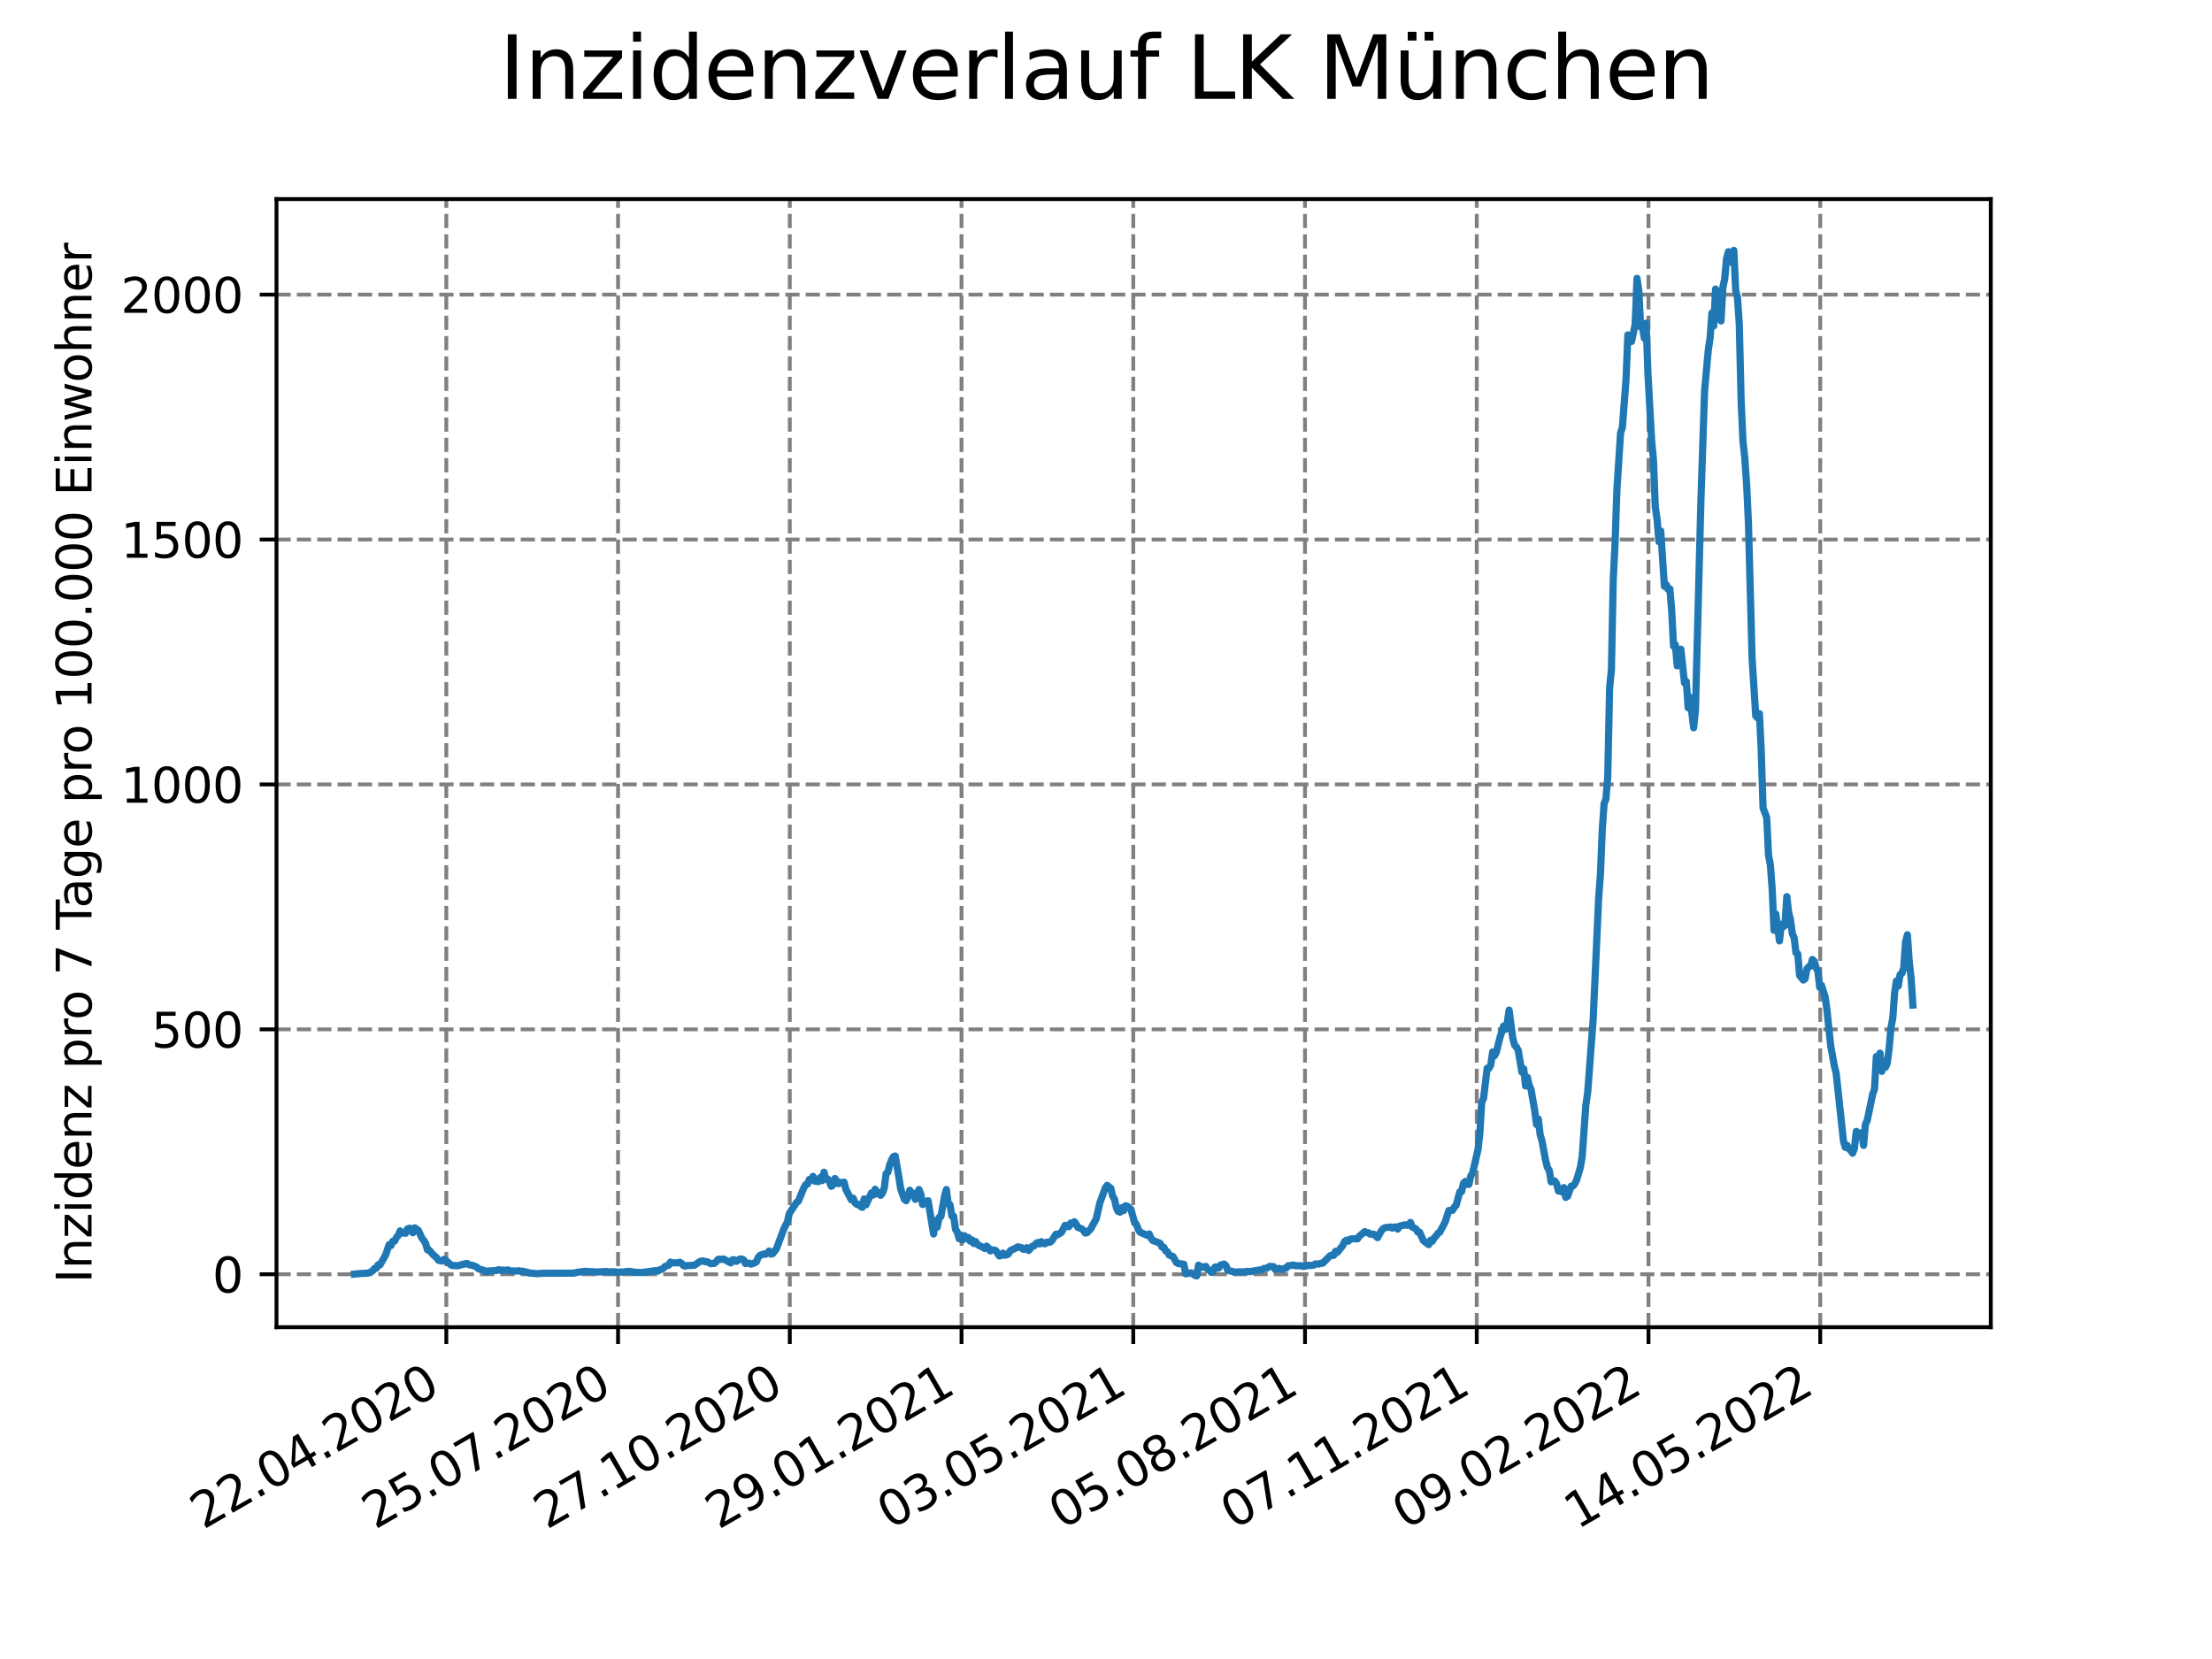 <?xml version="1.0" encoding="utf-8" standalone="no"?>
<!DOCTYPE svg PUBLIC "-//W3C//DTD SVG 1.1//EN"
  "http://www.w3.org/Graphics/SVG/1.1/DTD/svg11.dtd">
<svg xmlns:xlink="http://www.w3.org/1999/xlink" width="460.8pt" height="345.6pt" viewBox="0 0 460.8 345.6" xmlns="http://www.w3.org/2000/svg" version="1.1">
 <defs>
  <style type="text/css">*{stroke-linejoin: round; stroke-linecap: butt}</style>
 </defs>
 <g id="figure_1">
  <g id="patch_1">
   <path d="M 0 345.6 
L 460.8 345.6 
L 460.8 0 
L 0 0 
z
" style="fill: #ffffff"/>
  </g>
  <g id="axes_1">
   <g id="patch_2">
    <path d="M 57.6 276.48 
L 414.72 276.48 
L 414.72 41.472 
L 57.6 41.472 
z
" style="fill: #ffffff"/>
   </g>
   <g id="matplotlib.axis_1">
    <g id="xtick_1">
     <g id="line2d_1">
      <path d="M 92.974 276.48 
L 92.974 41.472 
" clip-path="url(#p7c57f96e43)" style="fill: none; stroke-dasharray: 2.96,1.28; stroke-dashoffset: 0; stroke: #808080; stroke-width: 0.8"/>
     </g>
     <g id="line2d_2">
      <defs>
       <path id="m5b18d3261b" d="M 0 0 
L 0 3.5 
" style="stroke: #000000; stroke-width: 0.8"/>
      </defs>
      <g>
       <use xlink:href="#m5b18d3261b" x="92.974" y="276.48" style="stroke: #000000; stroke-width: 0.8"/>
      </g>
     </g>
     <g id="text_1">
      <!-- 22.04.2020 -->
      <g transform="translate(42.349 318.689)rotate(-30)scale(0.1 -0.1)">
       <defs>
        <path id="DejaVuSans-32" d="M 1228 531 
L 3431 531 
L 3431 0 
L 469 0 
L 469 531 
Q 828 903 1448 1529 
Q 2069 2156 2228 2338 
Q 2531 2678 2651 2914 
Q 2772 3150 2772 3378 
Q 2772 3750 2511 3984 
Q 2250 4219 1831 4219 
Q 1534 4219 1204 4116 
Q 875 4013 500 3803 
L 500 4441 
Q 881 4594 1212 4672 
Q 1544 4750 1819 4750 
Q 2544 4750 2975 4387 
Q 3406 4025 3406 3419 
Q 3406 3131 3298 2873 
Q 3191 2616 2906 2266 
Q 2828 2175 2409 1742 
Q 1991 1309 1228 531 
z
" transform="scale(0.016)"/>
        <path id="DejaVuSans-2e" d="M 684 794 
L 1344 794 
L 1344 0 
L 684 0 
L 684 794 
z
" transform="scale(0.016)"/>
        <path id="DejaVuSans-30" d="M 2034 4250 
Q 1547 4250 1301 3770 
Q 1056 3291 1056 2328 
Q 1056 1369 1301 889 
Q 1547 409 2034 409 
Q 2525 409 2770 889 
Q 3016 1369 3016 2328 
Q 3016 3291 2770 3770 
Q 2525 4250 2034 4250 
z
M 2034 4750 
Q 2819 4750 3233 4129 
Q 3647 3509 3647 2328 
Q 3647 1150 3233 529 
Q 2819 -91 2034 -91 
Q 1250 -91 836 529 
Q 422 1150 422 2328 
Q 422 3509 836 4129 
Q 1250 4750 2034 4750 
z
" transform="scale(0.016)"/>
        <path id="DejaVuSans-34" d="M 2419 4116 
L 825 1625 
L 2419 1625 
L 2419 4116 
z
M 2253 4666 
L 3047 4666 
L 3047 1625 
L 3713 1625 
L 3713 1100 
L 3047 1100 
L 3047 0 
L 2419 0 
L 2419 1100 
L 313 1100 
L 313 1709 
L 2253 4666 
z
" transform="scale(0.016)"/>
       </defs>
       <use xlink:href="#DejaVuSans-32"/>
       <use xlink:href="#DejaVuSans-32" x="63.623"/>
       <use xlink:href="#DejaVuSans-2e" x="127.246"/>
       <use xlink:href="#DejaVuSans-30" x="159.033"/>
       <use xlink:href="#DejaVuSans-34" x="222.656"/>
       <use xlink:href="#DejaVuSans-2e" x="286.279"/>
       <use xlink:href="#DejaVuSans-32" x="318.066"/>
       <use xlink:href="#DejaVuSans-30" x="381.689"/>
       <use xlink:href="#DejaVuSans-32" x="445.312"/>
       <use xlink:href="#DejaVuSans-30" x="508.936"/>
      </g>
     </g>
    </g>
    <g id="xtick_2">
     <g id="line2d_3">
      <path d="M 128.751 276.48 
L 128.751 41.472 
" clip-path="url(#p7c57f96e43)" style="fill: none; stroke-dasharray: 2.96,1.28; stroke-dashoffset: 0; stroke: #808080; stroke-width: 0.8"/>
     </g>
     <g id="line2d_4">
      <g>
       <use xlink:href="#m5b18d3261b" x="128.751" y="276.48" style="stroke: #000000; stroke-width: 0.8"/>
      </g>
     </g>
     <g id="text_2">
      <!-- 25.07.2020 -->
      <g transform="translate(78.125 318.689)rotate(-30)scale(0.1 -0.1)">
       <defs>
        <path id="DejaVuSans-35" d="M 691 4666 
L 3169 4666 
L 3169 4134 
L 1269 4134 
L 1269 2991 
Q 1406 3038 1543 3061 
Q 1681 3084 1819 3084 
Q 2600 3084 3056 2656 
Q 3513 2228 3513 1497 
Q 3513 744 3044 326 
Q 2575 -91 1722 -91 
Q 1428 -91 1123 -41 
Q 819 9 494 109 
L 494 744 
Q 775 591 1075 516 
Q 1375 441 1709 441 
Q 2250 441 2565 725 
Q 2881 1009 2881 1497 
Q 2881 1984 2565 2268 
Q 2250 2553 1709 2553 
Q 1456 2553 1204 2497 
Q 953 2441 691 2322 
L 691 4666 
z
" transform="scale(0.016)"/>
        <path id="DejaVuSans-37" d="M 525 4666 
L 3525 4666 
L 3525 4397 
L 1831 0 
L 1172 0 
L 2766 4134 
L 525 4134 
L 525 4666 
z
" transform="scale(0.016)"/>
       </defs>
       <use xlink:href="#DejaVuSans-32"/>
       <use xlink:href="#DejaVuSans-35" x="63.623"/>
       <use xlink:href="#DejaVuSans-2e" x="127.246"/>
       <use xlink:href="#DejaVuSans-30" x="159.033"/>
       <use xlink:href="#DejaVuSans-37" x="222.656"/>
       <use xlink:href="#DejaVuSans-2e" x="286.279"/>
       <use xlink:href="#DejaVuSans-32" x="318.066"/>
       <use xlink:href="#DejaVuSans-30" x="381.689"/>
       <use xlink:href="#DejaVuSans-32" x="445.312"/>
       <use xlink:href="#DejaVuSans-30" x="508.936"/>
      </g>
     </g>
    </g>
    <g id="xtick_3">
     <g id="line2d_5">
      <path d="M 164.527 276.48 
L 164.527 41.472 
" clip-path="url(#p7c57f96e43)" style="fill: none; stroke-dasharray: 2.96,1.28; stroke-dashoffset: 0; stroke: #808080; stroke-width: 0.8"/>
     </g>
     <g id="line2d_6">
      <g>
       <use xlink:href="#m5b18d3261b" x="164.527" y="276.48" style="stroke: #000000; stroke-width: 0.8"/>
      </g>
     </g>
     <g id="text_3">
      <!-- 27.10.2020 -->
      <g transform="translate(113.902 318.689)rotate(-30)scale(0.1 -0.1)">
       <defs>
        <path id="DejaVuSans-31" d="M 794 531 
L 1825 531 
L 1825 4091 
L 703 3866 
L 703 4441 
L 1819 4666 
L 2450 4666 
L 2450 531 
L 3481 531 
L 3481 0 
L 794 0 
L 794 531 
z
" transform="scale(0.016)"/>
       </defs>
       <use xlink:href="#DejaVuSans-32"/>
       <use xlink:href="#DejaVuSans-37" x="63.623"/>
       <use xlink:href="#DejaVuSans-2e" x="127.246"/>
       <use xlink:href="#DejaVuSans-31" x="159.033"/>
       <use xlink:href="#DejaVuSans-30" x="222.656"/>
       <use xlink:href="#DejaVuSans-2e" x="286.279"/>
       <use xlink:href="#DejaVuSans-32" x="318.066"/>
       <use xlink:href="#DejaVuSans-30" x="381.689"/>
       <use xlink:href="#DejaVuSans-32" x="445.312"/>
       <use xlink:href="#DejaVuSans-30" x="508.936"/>
      </g>
     </g>
    </g>
    <g id="xtick_4">
     <g id="line2d_7">
      <path d="M 200.304 276.48 
L 200.304 41.472 
" clip-path="url(#p7c57f96e43)" style="fill: none; stroke-dasharray: 2.96,1.28; stroke-dashoffset: 0; stroke: #808080; stroke-width: 0.8"/>
     </g>
     <g id="line2d_8">
      <g>
       <use xlink:href="#m5b18d3261b" x="200.304" y="276.48" style="stroke: #000000; stroke-width: 0.8"/>
      </g>
     </g>
     <g id="text_4">
      <!-- 29.01.2021 -->
      <g transform="translate(149.679 318.689)rotate(-30)scale(0.1 -0.1)">
       <defs>
        <path id="DejaVuSans-39" d="M 703 97 
L 703 672 
Q 941 559 1184 500 
Q 1428 441 1663 441 
Q 2288 441 2617 861 
Q 2947 1281 2994 2138 
Q 2813 1869 2534 1725 
Q 2256 1581 1919 1581 
Q 1219 1581 811 2004 
Q 403 2428 403 3163 
Q 403 3881 828 4315 
Q 1253 4750 1959 4750 
Q 2769 4750 3195 4129 
Q 3622 3509 3622 2328 
Q 3622 1225 3098 567 
Q 2575 -91 1691 -91 
Q 1453 -91 1209 -44 
Q 966 3 703 97 
z
M 1959 2075 
Q 2384 2075 2632 2365 
Q 2881 2656 2881 3163 
Q 2881 3666 2632 3958 
Q 2384 4250 1959 4250 
Q 1534 4250 1286 3958 
Q 1038 3666 1038 3163 
Q 1038 2656 1286 2365 
Q 1534 2075 1959 2075 
z
" transform="scale(0.016)"/>
       </defs>
       <use xlink:href="#DejaVuSans-32"/>
       <use xlink:href="#DejaVuSans-39" x="63.623"/>
       <use xlink:href="#DejaVuSans-2e" x="127.246"/>
       <use xlink:href="#DejaVuSans-30" x="159.033"/>
       <use xlink:href="#DejaVuSans-31" x="222.656"/>
       <use xlink:href="#DejaVuSans-2e" x="286.279"/>
       <use xlink:href="#DejaVuSans-32" x="318.066"/>
       <use xlink:href="#DejaVuSans-30" x="381.689"/>
       <use xlink:href="#DejaVuSans-32" x="445.312"/>
       <use xlink:href="#DejaVuSans-31" x="508.936"/>
      </g>
     </g>
    </g>
    <g id="xtick_5">
     <g id="line2d_9">
      <path d="M 236.081 276.48 
L 236.081 41.472 
" clip-path="url(#p7c57f96e43)" style="fill: none; stroke-dasharray: 2.96,1.28; stroke-dashoffset: 0; stroke: #808080; stroke-width: 0.8"/>
     </g>
     <g id="line2d_10">
      <g>
       <use xlink:href="#m5b18d3261b" x="236.081" y="276.48" style="stroke: #000000; stroke-width: 0.8"/>
      </g>
     </g>
     <g id="text_5">
      <!-- 03.05.2021 -->
      <g transform="translate(185.455 318.689)rotate(-30)scale(0.1 -0.1)">
       <defs>
        <path id="DejaVuSans-33" d="M 2597 2516 
Q 3050 2419 3304 2112 
Q 3559 1806 3559 1356 
Q 3559 666 3084 287 
Q 2609 -91 1734 -91 
Q 1441 -91 1130 -33 
Q 819 25 488 141 
L 488 750 
Q 750 597 1062 519 
Q 1375 441 1716 441 
Q 2309 441 2620 675 
Q 2931 909 2931 1356 
Q 2931 1769 2642 2001 
Q 2353 2234 1838 2234 
L 1294 2234 
L 1294 2753 
L 1863 2753 
Q 2328 2753 2575 2939 
Q 2822 3125 2822 3475 
Q 2822 3834 2567 4026 
Q 2313 4219 1838 4219 
Q 1578 4219 1281 4162 
Q 984 4106 628 3988 
L 628 4550 
Q 988 4650 1302 4700 
Q 1616 4750 1894 4750 
Q 2613 4750 3031 4423 
Q 3450 4097 3450 3541 
Q 3450 3153 3228 2886 
Q 3006 2619 2597 2516 
z
" transform="scale(0.016)"/>
       </defs>
       <use xlink:href="#DejaVuSans-30"/>
       <use xlink:href="#DejaVuSans-33" x="63.623"/>
       <use xlink:href="#DejaVuSans-2e" x="127.246"/>
       <use xlink:href="#DejaVuSans-30" x="159.033"/>
       <use xlink:href="#DejaVuSans-35" x="222.656"/>
       <use xlink:href="#DejaVuSans-2e" x="286.279"/>
       <use xlink:href="#DejaVuSans-32" x="318.066"/>
       <use xlink:href="#DejaVuSans-30" x="381.689"/>
       <use xlink:href="#DejaVuSans-32" x="445.312"/>
       <use xlink:href="#DejaVuSans-31" x="508.936"/>
      </g>
     </g>
    </g>
    <g id="xtick_6">
     <g id="line2d_11">
      <path d="M 271.857 276.48 
L 271.857 41.472 
" clip-path="url(#p7c57f96e43)" style="fill: none; stroke-dasharray: 2.96,1.28; stroke-dashoffset: 0; stroke: #808080; stroke-width: 0.8"/>
     </g>
     <g id="line2d_12">
      <g>
       <use xlink:href="#m5b18d3261b" x="271.857" y="276.48" style="stroke: #000000; stroke-width: 0.8"/>
      </g>
     </g>
     <g id="text_6">
      <!-- 05.08.2021 -->
      <g transform="translate(221.232 318.689)rotate(-30)scale(0.1 -0.1)">
       <defs>
        <path id="DejaVuSans-38" d="M 2034 2216 
Q 1584 2216 1326 1975 
Q 1069 1734 1069 1313 
Q 1069 891 1326 650 
Q 1584 409 2034 409 
Q 2484 409 2743 651 
Q 3003 894 3003 1313 
Q 3003 1734 2745 1975 
Q 2488 2216 2034 2216 
z
M 1403 2484 
Q 997 2584 770 2862 
Q 544 3141 544 3541 
Q 544 4100 942 4425 
Q 1341 4750 2034 4750 
Q 2731 4750 3128 4425 
Q 3525 4100 3525 3541 
Q 3525 3141 3298 2862 
Q 3072 2584 2669 2484 
Q 3125 2378 3379 2068 
Q 3634 1759 3634 1313 
Q 3634 634 3220 271 
Q 2806 -91 2034 -91 
Q 1263 -91 848 271 
Q 434 634 434 1313 
Q 434 1759 690 2068 
Q 947 2378 1403 2484 
z
M 1172 3481 
Q 1172 3119 1398 2916 
Q 1625 2713 2034 2713 
Q 2441 2713 2670 2916 
Q 2900 3119 2900 3481 
Q 2900 3844 2670 4047 
Q 2441 4250 2034 4250 
Q 1625 4250 1398 4047 
Q 1172 3844 1172 3481 
z
" transform="scale(0.016)"/>
       </defs>
       <use xlink:href="#DejaVuSans-30"/>
       <use xlink:href="#DejaVuSans-35" x="63.623"/>
       <use xlink:href="#DejaVuSans-2e" x="127.246"/>
       <use xlink:href="#DejaVuSans-30" x="159.033"/>
       <use xlink:href="#DejaVuSans-38" x="222.656"/>
       <use xlink:href="#DejaVuSans-2e" x="286.279"/>
       <use xlink:href="#DejaVuSans-32" x="318.066"/>
       <use xlink:href="#DejaVuSans-30" x="381.689"/>
       <use xlink:href="#DejaVuSans-32" x="445.312"/>
       <use xlink:href="#DejaVuSans-31" x="508.936"/>
      </g>
     </g>
    </g>
    <g id="xtick_7">
     <g id="line2d_13">
      <path d="M 307.634 276.48 
L 307.634 41.472 
" clip-path="url(#p7c57f96e43)" style="fill: none; stroke-dasharray: 2.96,1.28; stroke-dashoffset: 0; stroke: #808080; stroke-width: 0.8"/>
     </g>
     <g id="line2d_14">
      <g>
       <use xlink:href="#m5b18d3261b" x="307.634" y="276.48" style="stroke: #000000; stroke-width: 0.8"/>
      </g>
     </g>
     <g id="text_7">
      <!-- 07.11.2021 -->
      <g transform="translate(257.009 318.689)rotate(-30)scale(0.1 -0.1)">
       <use xlink:href="#DejaVuSans-30"/>
       <use xlink:href="#DejaVuSans-37" x="63.623"/>
       <use xlink:href="#DejaVuSans-2e" x="127.246"/>
       <use xlink:href="#DejaVuSans-31" x="159.033"/>
       <use xlink:href="#DejaVuSans-31" x="222.656"/>
       <use xlink:href="#DejaVuSans-2e" x="286.279"/>
       <use xlink:href="#DejaVuSans-32" x="318.066"/>
       <use xlink:href="#DejaVuSans-30" x="381.689"/>
       <use xlink:href="#DejaVuSans-32" x="445.312"/>
       <use xlink:href="#DejaVuSans-31" x="508.936"/>
      </g>
     </g>
    </g>
    <g id="xtick_8">
     <g id="line2d_15">
      <path d="M 343.411 276.48 
L 343.411 41.472 
" clip-path="url(#p7c57f96e43)" style="fill: none; stroke-dasharray: 2.96,1.28; stroke-dashoffset: 0; stroke: #808080; stroke-width: 0.8"/>
     </g>
     <g id="line2d_16">
      <g>
       <use xlink:href="#m5b18d3261b" x="343.411" y="276.48" style="stroke: #000000; stroke-width: 0.8"/>
      </g>
     </g>
     <g id="text_8">
      <!-- 09.02.2022 -->
      <g transform="translate(292.786 318.689)rotate(-30)scale(0.1 -0.1)">
       <use xlink:href="#DejaVuSans-30"/>
       <use xlink:href="#DejaVuSans-39" x="63.623"/>
       <use xlink:href="#DejaVuSans-2e" x="127.246"/>
       <use xlink:href="#DejaVuSans-30" x="159.033"/>
       <use xlink:href="#DejaVuSans-32" x="222.656"/>
       <use xlink:href="#DejaVuSans-2e" x="286.279"/>
       <use xlink:href="#DejaVuSans-32" x="318.066"/>
       <use xlink:href="#DejaVuSans-30" x="381.689"/>
       <use xlink:href="#DejaVuSans-32" x="445.312"/>
       <use xlink:href="#DejaVuSans-32" x="508.936"/>
      </g>
     </g>
    </g>
    <g id="xtick_9">
     <g id="line2d_17">
      <path d="M 379.188 276.48 
L 379.188 41.472 
" clip-path="url(#p7c57f96e43)" style="fill: none; stroke-dasharray: 2.96,1.28; stroke-dashoffset: 0; stroke: #808080; stroke-width: 0.8"/>
     </g>
     <g id="line2d_18">
      <g>
       <use xlink:href="#m5b18d3261b" x="379.188" y="276.48" style="stroke: #000000; stroke-width: 0.8"/>
      </g>
     </g>
     <g id="text_9">
      <!-- 14.05.2022 -->
      <g transform="translate(328.562 318.689)rotate(-30)scale(0.1 -0.1)">
       <use xlink:href="#DejaVuSans-31"/>
       <use xlink:href="#DejaVuSans-34" x="63.623"/>
       <use xlink:href="#DejaVuSans-2e" x="127.246"/>
       <use xlink:href="#DejaVuSans-30" x="159.033"/>
       <use xlink:href="#DejaVuSans-35" x="222.656"/>
       <use xlink:href="#DejaVuSans-2e" x="286.279"/>
       <use xlink:href="#DejaVuSans-32" x="318.066"/>
       <use xlink:href="#DejaVuSans-30" x="381.689"/>
       <use xlink:href="#DejaVuSans-32" x="445.312"/>
       <use xlink:href="#DejaVuSans-32" x="508.936"/>
      </g>
     </g>
    </g>
   </g>
   <g id="matplotlib.axis_2">
    <g id="ytick_1">
     <g id="line2d_19">
      <path d="M 57.6 265.448 
L 414.72 265.448 
" clip-path="url(#p7c57f96e43)" style="fill: none; stroke-dasharray: 2.96,1.28; stroke-dashoffset: 0; stroke: #808080; stroke-width: 0.8"/>
     </g>
     <g id="line2d_20">
      <defs>
       <path id="m7dc2b51b84" d="M 0 0 
L -3.5 0 
" style="stroke: #000000; stroke-width: 0.8"/>
      </defs>
      <g>
       <use xlink:href="#m7dc2b51b84" x="57.6" y="265.448" style="stroke: #000000; stroke-width: 0.8"/>
      </g>
     </g>
     <g id="text_10">
      <!-- 0 -->
      <g transform="translate(44.237 269.248)scale(0.1 -0.1)">
       <use xlink:href="#DejaVuSans-30"/>
      </g>
     </g>
    </g>
    <g id="ytick_2">
     <g id="line2d_21">
      <path d="M 57.6 214.429 
L 414.72 214.429 
" clip-path="url(#p7c57f96e43)" style="fill: none; stroke-dasharray: 2.96,1.28; stroke-dashoffset: 0; stroke: #808080; stroke-width: 0.8"/>
     </g>
     <g id="line2d_22">
      <g>
       <use xlink:href="#m7dc2b51b84" x="57.6" y="214.429" style="stroke: #000000; stroke-width: 0.8"/>
      </g>
     </g>
     <g id="text_11">
      <!-- 500 -->
      <g transform="translate(31.512 218.228)scale(0.1 -0.1)">
       <use xlink:href="#DejaVuSans-35"/>
       <use xlink:href="#DejaVuSans-30" x="63.623"/>
       <use xlink:href="#DejaVuSans-30" x="127.246"/>
      </g>
     </g>
    </g>
    <g id="ytick_3">
     <g id="line2d_23">
      <path d="M 57.6 163.409 
L 414.72 163.409 
" clip-path="url(#p7c57f96e43)" style="fill: none; stroke-dasharray: 2.96,1.28; stroke-dashoffset: 0; stroke: #808080; stroke-width: 0.8"/>
     </g>
     <g id="line2d_24">
      <g>
       <use xlink:href="#m7dc2b51b84" x="57.6" y="163.409" style="stroke: #000000; stroke-width: 0.8"/>
      </g>
     </g>
     <g id="text_12">
      <!-- 1000 -->
      <g transform="translate(25.15 167.209)scale(0.1 -0.1)">
       <use xlink:href="#DejaVuSans-31"/>
       <use xlink:href="#DejaVuSans-30" x="63.623"/>
       <use xlink:href="#DejaVuSans-30" x="127.246"/>
       <use xlink:href="#DejaVuSans-30" x="190.869"/>
      </g>
     </g>
    </g>
    <g id="ytick_4">
     <g id="line2d_25">
      <path d="M 57.6 112.39 
L 414.72 112.39 
" clip-path="url(#p7c57f96e43)" style="fill: none; stroke-dasharray: 2.96,1.28; stroke-dashoffset: 0; stroke: #808080; stroke-width: 0.8"/>
     </g>
     <g id="line2d_26">
      <g>
       <use xlink:href="#m7dc2b51b84" x="57.6" y="112.39" style="stroke: #000000; stroke-width: 0.8"/>
      </g>
     </g>
     <g id="text_13">
      <!-- 1500 -->
      <g transform="translate(25.15 116.189)scale(0.1 -0.1)">
       <use xlink:href="#DejaVuSans-31"/>
       <use xlink:href="#DejaVuSans-35" x="63.623"/>
       <use xlink:href="#DejaVuSans-30" x="127.246"/>
       <use xlink:href="#DejaVuSans-30" x="190.869"/>
      </g>
     </g>
    </g>
    <g id="ytick_5">
     <g id="line2d_27">
      <path d="M 57.6 61.37 
L 414.72 61.37 
" clip-path="url(#p7c57f96e43)" style="fill: none; stroke-dasharray: 2.96,1.28; stroke-dashoffset: 0; stroke: #808080; stroke-width: 0.8"/>
     </g>
     <g id="line2d_28">
      <g>
       <use xlink:href="#m7dc2b51b84" x="57.6" y="61.37" style="stroke: #000000; stroke-width: 0.8"/>
      </g>
     </g>
     <g id="text_14">
      <!-- 2000 -->
      <g transform="translate(25.15 65.169)scale(0.1 -0.1)">
       <use xlink:href="#DejaVuSans-32"/>
       <use xlink:href="#DejaVuSans-30" x="63.623"/>
       <use xlink:href="#DejaVuSans-30" x="127.246"/>
       <use xlink:href="#DejaVuSans-30" x="190.869"/>
      </g>
     </g>
    </g>
    <g id="text_15">
     <!-- Inzidenz pro 7 Tage pro 100.000 Einwohner -->
     <g transform="translate(19.07 267.301)rotate(-90)scale(0.1 -0.1)">
      <defs>
       <path id="DejaVuSans-49" d="M 628 4666 
L 1259 4666 
L 1259 0 
L 628 0 
L 628 4666 
z
" transform="scale(0.016)"/>
       <path id="DejaVuSans-6e" d="M 3513 2113 
L 3513 0 
L 2938 0 
L 2938 2094 
Q 2938 2591 2744 2837 
Q 2550 3084 2163 3084 
Q 1697 3084 1428 2787 
Q 1159 2491 1159 1978 
L 1159 0 
L 581 0 
L 581 3500 
L 1159 3500 
L 1159 2956 
Q 1366 3272 1645 3428 
Q 1925 3584 2291 3584 
Q 2894 3584 3203 3211 
Q 3513 2838 3513 2113 
z
" transform="scale(0.016)"/>
       <path id="DejaVuSans-7a" d="M 353 3500 
L 3084 3500 
L 3084 2975 
L 922 459 
L 3084 459 
L 3084 0 
L 275 0 
L 275 525 
L 2438 3041 
L 353 3041 
L 353 3500 
z
" transform="scale(0.016)"/>
       <path id="DejaVuSans-69" d="M 603 3500 
L 1178 3500 
L 1178 0 
L 603 0 
L 603 3500 
z
M 603 4863 
L 1178 4863 
L 1178 4134 
L 603 4134 
L 603 4863 
z
" transform="scale(0.016)"/>
       <path id="DejaVuSans-64" d="M 2906 2969 
L 2906 4863 
L 3481 4863 
L 3481 0 
L 2906 0 
L 2906 525 
Q 2725 213 2448 61 
Q 2172 -91 1784 -91 
Q 1150 -91 751 415 
Q 353 922 353 1747 
Q 353 2572 751 3078 
Q 1150 3584 1784 3584 
Q 2172 3584 2448 3432 
Q 2725 3281 2906 2969 
z
M 947 1747 
Q 947 1113 1208 752 
Q 1469 391 1925 391 
Q 2381 391 2643 752 
Q 2906 1113 2906 1747 
Q 2906 2381 2643 2742 
Q 2381 3103 1925 3103 
Q 1469 3103 1208 2742 
Q 947 2381 947 1747 
z
" transform="scale(0.016)"/>
       <path id="DejaVuSans-65" d="M 3597 1894 
L 3597 1613 
L 953 1613 
Q 991 1019 1311 708 
Q 1631 397 2203 397 
Q 2534 397 2845 478 
Q 3156 559 3463 722 
L 3463 178 
Q 3153 47 2828 -22 
Q 2503 -91 2169 -91 
Q 1331 -91 842 396 
Q 353 884 353 1716 
Q 353 2575 817 3079 
Q 1281 3584 2069 3584 
Q 2775 3584 3186 3129 
Q 3597 2675 3597 1894 
z
M 3022 2063 
Q 3016 2534 2758 2815 
Q 2500 3097 2075 3097 
Q 1594 3097 1305 2825 
Q 1016 2553 972 2059 
L 3022 2063 
z
" transform="scale(0.016)"/>
       <path id="DejaVuSans-20" transform="scale(0.016)"/>
       <path id="DejaVuSans-70" d="M 1159 525 
L 1159 -1331 
L 581 -1331 
L 581 3500 
L 1159 3500 
L 1159 2969 
Q 1341 3281 1617 3432 
Q 1894 3584 2278 3584 
Q 2916 3584 3314 3078 
Q 3713 2572 3713 1747 
Q 3713 922 3314 415 
Q 2916 -91 2278 -91 
Q 1894 -91 1617 61 
Q 1341 213 1159 525 
z
M 3116 1747 
Q 3116 2381 2855 2742 
Q 2594 3103 2138 3103 
Q 1681 3103 1420 2742 
Q 1159 2381 1159 1747 
Q 1159 1113 1420 752 
Q 1681 391 2138 391 
Q 2594 391 2855 752 
Q 3116 1113 3116 1747 
z
" transform="scale(0.016)"/>
       <path id="DejaVuSans-72" d="M 2631 2963 
Q 2534 3019 2420 3045 
Q 2306 3072 2169 3072 
Q 1681 3072 1420 2755 
Q 1159 2438 1159 1844 
L 1159 0 
L 581 0 
L 581 3500 
L 1159 3500 
L 1159 2956 
Q 1341 3275 1631 3429 
Q 1922 3584 2338 3584 
Q 2397 3584 2469 3576 
Q 2541 3569 2628 3553 
L 2631 2963 
z
" transform="scale(0.016)"/>
       <path id="DejaVuSans-6f" d="M 1959 3097 
Q 1497 3097 1228 2736 
Q 959 2375 959 1747 
Q 959 1119 1226 758 
Q 1494 397 1959 397 
Q 2419 397 2687 759 
Q 2956 1122 2956 1747 
Q 2956 2369 2687 2733 
Q 2419 3097 1959 3097 
z
M 1959 3584 
Q 2709 3584 3137 3096 
Q 3566 2609 3566 1747 
Q 3566 888 3137 398 
Q 2709 -91 1959 -91 
Q 1206 -91 779 398 
Q 353 888 353 1747 
Q 353 2609 779 3096 
Q 1206 3584 1959 3584 
z
" transform="scale(0.016)"/>
       <path id="DejaVuSans-54" d="M -19 4666 
L 3928 4666 
L 3928 4134 
L 2272 4134 
L 2272 0 
L 1638 0 
L 1638 4134 
L -19 4134 
L -19 4666 
z
" transform="scale(0.016)"/>
       <path id="DejaVuSans-61" d="M 2194 1759 
Q 1497 1759 1228 1600 
Q 959 1441 959 1056 
Q 959 750 1161 570 
Q 1363 391 1709 391 
Q 2188 391 2477 730 
Q 2766 1069 2766 1631 
L 2766 1759 
L 2194 1759 
z
M 3341 1997 
L 3341 0 
L 2766 0 
L 2766 531 
Q 2569 213 2275 61 
Q 1981 -91 1556 -91 
Q 1019 -91 701 211 
Q 384 513 384 1019 
Q 384 1609 779 1909 
Q 1175 2209 1959 2209 
L 2766 2209 
L 2766 2266 
Q 2766 2663 2505 2880 
Q 2244 3097 1772 3097 
Q 1472 3097 1187 3025 
Q 903 2953 641 2809 
L 641 3341 
Q 956 3463 1253 3523 
Q 1550 3584 1831 3584 
Q 2591 3584 2966 3190 
Q 3341 2797 3341 1997 
z
" transform="scale(0.016)"/>
       <path id="DejaVuSans-67" d="M 2906 1791 
Q 2906 2416 2648 2759 
Q 2391 3103 1925 3103 
Q 1463 3103 1205 2759 
Q 947 2416 947 1791 
Q 947 1169 1205 825 
Q 1463 481 1925 481 
Q 2391 481 2648 825 
Q 2906 1169 2906 1791 
z
M 3481 434 
Q 3481 -459 3084 -895 
Q 2688 -1331 1869 -1331 
Q 1566 -1331 1297 -1286 
Q 1028 -1241 775 -1147 
L 775 -588 
Q 1028 -725 1275 -790 
Q 1522 -856 1778 -856 
Q 2344 -856 2625 -561 
Q 2906 -266 2906 331 
L 2906 616 
Q 2728 306 2450 153 
Q 2172 0 1784 0 
Q 1141 0 747 490 
Q 353 981 353 1791 
Q 353 2603 747 3093 
Q 1141 3584 1784 3584 
Q 2172 3584 2450 3431 
Q 2728 3278 2906 2969 
L 2906 3500 
L 3481 3500 
L 3481 434 
z
" transform="scale(0.016)"/>
       <path id="DejaVuSans-45" d="M 628 4666 
L 3578 4666 
L 3578 4134 
L 1259 4134 
L 1259 2753 
L 3481 2753 
L 3481 2222 
L 1259 2222 
L 1259 531 
L 3634 531 
L 3634 0 
L 628 0 
L 628 4666 
z
" transform="scale(0.016)"/>
       <path id="DejaVuSans-77" d="M 269 3500 
L 844 3500 
L 1563 769 
L 2278 3500 
L 2956 3500 
L 3675 769 
L 4391 3500 
L 4966 3500 
L 4050 0 
L 3372 0 
L 2619 2869 
L 1863 0 
L 1184 0 
L 269 3500 
z
" transform="scale(0.016)"/>
       <path id="DejaVuSans-68" d="M 3513 2113 
L 3513 0 
L 2938 0 
L 2938 2094 
Q 2938 2591 2744 2837 
Q 2550 3084 2163 3084 
Q 1697 3084 1428 2787 
Q 1159 2491 1159 1978 
L 1159 0 
L 581 0 
L 581 4863 
L 1159 4863 
L 1159 2956 
Q 1366 3272 1645 3428 
Q 1925 3584 2291 3584 
Q 2894 3584 3203 3211 
Q 3513 2838 3513 2113 
z
" transform="scale(0.016)"/>
      </defs>
      <use xlink:href="#DejaVuSans-49"/>
      <use xlink:href="#DejaVuSans-6e" x="29.492"/>
      <use xlink:href="#DejaVuSans-7a" x="92.871"/>
      <use xlink:href="#DejaVuSans-69" x="145.361"/>
      <use xlink:href="#DejaVuSans-64" x="173.145"/>
      <use xlink:href="#DejaVuSans-65" x="236.621"/>
      <use xlink:href="#DejaVuSans-6e" x="298.145"/>
      <use xlink:href="#DejaVuSans-7a" x="361.523"/>
      <use xlink:href="#DejaVuSans-20" x="414.014"/>
      <use xlink:href="#DejaVuSans-70" x="445.801"/>
      <use xlink:href="#DejaVuSans-72" x="509.277"/>
      <use xlink:href="#DejaVuSans-6f" x="548.141"/>
      <use xlink:href="#DejaVuSans-20" x="609.322"/>
      <use xlink:href="#DejaVuSans-37" x="641.109"/>
      <use xlink:href="#DejaVuSans-20" x="704.732"/>
      <use xlink:href="#DejaVuSans-54" x="736.52"/>
      <use xlink:href="#DejaVuSans-61" x="781.104"/>
      <use xlink:href="#DejaVuSans-67" x="842.383"/>
      <use xlink:href="#DejaVuSans-65" x="905.859"/>
      <use xlink:href="#DejaVuSans-20" x="967.383"/>
      <use xlink:href="#DejaVuSans-70" x="999.17"/>
      <use xlink:href="#DejaVuSans-72" x="1062.646"/>
      <use xlink:href="#DejaVuSans-6f" x="1101.51"/>
      <use xlink:href="#DejaVuSans-20" x="1162.691"/>
      <use xlink:href="#DejaVuSans-31" x="1194.479"/>
      <use xlink:href="#DejaVuSans-30" x="1258.102"/>
      <use xlink:href="#DejaVuSans-30" x="1321.725"/>
      <use xlink:href="#DejaVuSans-2e" x="1385.348"/>
      <use xlink:href="#DejaVuSans-30" x="1417.135"/>
      <use xlink:href="#DejaVuSans-30" x="1480.758"/>
      <use xlink:href="#DejaVuSans-30" x="1544.381"/>
      <use xlink:href="#DejaVuSans-20" x="1608.004"/>
      <use xlink:href="#DejaVuSans-45" x="1639.791"/>
      <use xlink:href="#DejaVuSans-69" x="1702.975"/>
      <use xlink:href="#DejaVuSans-6e" x="1730.758"/>
      <use xlink:href="#DejaVuSans-77" x="1794.137"/>
      <use xlink:href="#DejaVuSans-6f" x="1875.924"/>
      <use xlink:href="#DejaVuSans-68" x="1937.105"/>
      <use xlink:href="#DejaVuSans-6e" x="2000.484"/>
      <use xlink:href="#DejaVuSans-65" x="2063.863"/>
      <use xlink:href="#DejaVuSans-72" x="2125.387"/>
     </g>
    </g>
   </g>
   <g id="line2d_29">
    <path d="M 73.833 265.419 
L 74.975 265.303 
L 76.497 265.245 
L 77.258 264.983 
L 77.639 264.721 
L 78.019 264.226 
L 78.4 264.197 
L 78.781 263.469 
L 79.161 263.498 
L 80.303 261.489 
L 81.064 259.276 
L 81.445 259.48 
L 81.825 258.577 
L 82.206 258.548 
L 82.587 257.762 
L 82.967 257.384 
L 83.348 256.423 
L 83.728 256.889 
L 84.109 256.801 
L 84.49 256.918 
L 84.87 256.015 
L 85.251 255.87 
L 85.631 255.928 
L 86.012 256.801 
L 86.393 255.782 
L 87.154 256.306 
L 87.915 257.966 
L 88.296 258.403 
L 88.676 259.072 
L 89.057 260.382 
L 89.437 260.441 
L 90.199 261.343 
L 90.96 262.013 
L 91.34 262.537 
L 92.102 262.712 
L 92.482 262.362 
L 92.863 262.566 
L 94.005 263.556 
L 94.385 263.643 
L 94.766 263.614 
L 95.147 263.702 
L 95.908 263.556 
L 96.288 263.381 
L 96.669 263.381 
L 97.05 263.207 
L 97.43 263.236 
L 97.811 263.498 
L 98.572 263.643 
L 99.333 263.964 
L 99.714 264.342 
L 100.475 264.546 
L 100.856 264.662 
L 101.236 264.953 
L 101.617 264.779 
L 103.139 264.691 
L 103.52 264.662 
L 103.9 264.488 
L 104.281 264.633 
L 104.662 264.575 
L 105.423 264.633 
L 105.803 264.546 
L 106.184 264.75 
L 107.706 264.779 
L 108.087 264.721 
L 108.468 264.866 
L 108.848 264.808 
L 110.371 265.186 
L 111.893 265.332 
L 113.035 265.245 
L 119.505 265.216 
L 120.266 265.041 
L 121.789 264.837 
L 124.453 264.983 
L 126.356 264.866 
L 126.737 264.953 
L 127.878 264.924 
L 128.64 265.041 
L 129.401 264.983 
L 130.162 264.983 
L 130.543 264.866 
L 131.304 264.866 
L 132.065 265.012 
L 133.587 265.099 
L 136.632 264.691 
L 137.013 264.808 
L 137.393 264.517 
L 137.774 264.429 
L 138.155 264.226 
L 138.535 263.818 
L 139.296 263.556 
L 139.677 262.915 
L 140.058 263.09 
L 141.199 263.061 
L 141.58 262.945 
L 141.961 263.148 
L 142.341 263.614 
L 142.722 263.76 
L 143.103 263.643 
L 144.625 263.585 
L 145.767 262.828 
L 146.147 262.683 
L 146.528 262.683 
L 146.909 262.857 
L 147.289 262.828 
L 148.05 263.236 
L 148.812 263.177 
L 149.192 262.857 
L 149.573 262.362 
L 149.953 262.304 
L 150.334 262.362 
L 150.715 262.275 
L 152.237 263.09 
L 152.618 262.421 
L 152.998 262.45 
L 153.379 262.77 
L 154.14 262.275 
L 154.521 262.275 
L 154.901 262.45 
L 155.282 263.207 
L 156.043 263.119 
L 156.424 263.352 
L 157.185 263.09 
L 157.565 262.857 
L 157.946 261.926 
L 158.327 261.518 
L 159.088 261.227 
L 159.468 261.285 
L 159.849 261.023 
L 160.23 260.615 
L 160.61 261.256 
L 160.991 261.139 
L 161.752 260.12 
L 163.274 256.044 
L 164.036 254.501 
L 164.416 252.813 
L 165.939 250.483 
L 166.319 250.221 
L 167.461 247.426 
L 167.842 246.786 
L 168.222 246.669 
L 168.603 245.709 
L 168.984 245.825 
L 169.364 245.068 
L 169.745 246.058 
L 170.506 246.145 
L 170.887 245.272 
L 171.267 245.942 
L 171.648 244.195 
L 172.028 245.621 
L 172.409 245.592 
L 172.79 246.175 
L 173.17 247.135 
L 173.551 246.815 
L 173.931 245.505 
L 174.693 246.582 
L 175.073 246.32 
L 175.454 246.378 
L 175.834 246.262 
L 176.215 247.776 
L 177.357 249.959 
L 177.737 249.61 
L 178.118 250.571 
L 178.499 250.891 
L 178.879 250.891 
L 179.26 251.328 
L 179.64 251.503 
L 180.021 249.756 
L 180.402 250.978 
L 181.543 248.504 
L 181.924 248.94 
L 182.305 247.747 
L 182.685 248.707 
L 183.066 248.387 
L 183.446 248.999 
L 183.827 248.533 
L 184.208 247.514 
L 184.588 244.486 
L 184.969 244.166 
L 185.349 242.623 
L 185.73 241.633 
L 186.111 240.963 
L 186.491 240.817 
L 187.252 245.214 
L 187.633 247.688 
L 188.394 249.843 
L 188.775 250.134 
L 189.156 249.29 
L 189.536 247.951 
L 189.917 248.737 
L 190.297 248.591 
L 190.678 249.843 
L 191.439 247.805 
L 191.82 248.737 
L 192.2 250.92 
L 192.581 250.221 
L 192.962 250.629 
L 193.342 250.134 
L 194.484 257.063 
L 194.865 254.298 
L 195.245 255.637 
L 195.626 253.628 
L 196.006 253.424 
L 196.768 249.202 
L 197.148 247.805 
L 197.529 250.746 
L 197.909 250.978 
L 198.29 253.308 
L 198.671 253.366 
L 199.051 256.103 
L 199.432 256.685 
L 199.812 258.053 
L 200.193 257.646 
L 200.574 258.286 
L 200.954 257.442 
L 201.335 257.995 
L 201.715 257.791 
L 202.096 258.548 
L 202.477 258.286 
L 202.857 259.043 
L 203.238 258.636 
L 203.618 259.218 
L 203.999 259.509 
L 204.38 259.626 
L 205.141 260.091 
L 205.521 259.596 
L 205.902 259.975 
L 206.283 260.586 
L 206.663 260.353 
L 207.424 260.499 
L 208.186 261.634 
L 208.566 261.547 
L 208.947 261.052 
L 209.327 261.489 
L 209.708 261.401 
L 210.089 261.198 
L 210.469 260.528 
L 211.611 260.004 
L 211.992 259.742 
L 212.753 259.888 
L 213.134 260.237 
L 213.514 260.237 
L 213.895 259.917 
L 214.275 260.499 
L 215.037 259.626 
L 215.417 259.538 
L 215.798 259.043 
L 216.178 258.839 
L 216.559 259.131 
L 216.94 258.665 
L 217.32 259.014 
L 217.701 259.101 
L 218.081 258.752 
L 218.462 258.81 
L 218.843 258.723 
L 219.223 258.286 
L 219.984 257.093 
L 220.365 257.209 
L 221.126 256.714 
L 221.887 255.258 
L 222.649 255.549 
L 223.029 254.792 
L 223.41 254.938 
L 223.79 254.501 
L 224.171 254.967 
L 224.552 255.695 
L 225.313 255.986 
L 225.693 256.277 
L 226.074 256.86 
L 226.455 256.801 
L 227.216 255.986 
L 228.358 253.919 
L 229.119 250.571 
L 230.261 247.456 
L 230.641 246.931 
L 231.402 247.543 
L 231.783 249.173 
L 232.164 249.785 
L 232.544 251.532 
L 232.925 252.347 
L 233.305 252.522 
L 233.686 251.59 
L 234.067 252.201 
L 234.447 251.182 
L 234.828 251.27 
L 235.589 251.91 
L 236.35 254.647 
L 236.731 255.054 
L 237.112 256.074 
L 237.492 256.685 
L 239.015 257.355 
L 239.395 257.063 
L 239.776 257.937 
L 240.156 258.432 
L 241.298 258.839 
L 241.679 259.014 
L 242.059 259.771 
L 242.44 259.829 
L 242.821 260.557 
L 243.201 260.79 
L 243.582 261.46 
L 244.343 261.751 
L 245.104 263.032 
L 245.485 263.236 
L 246.246 263.294 
L 246.627 263.381 
L 247.007 265.361 
L 248.149 265.157 
L 248.91 265.681 
L 249.291 265.798 
L 249.671 263.556 
L 250.433 264.022 
L 251.194 263.818 
L 251.574 264.429 
L 251.955 264.604 
L 252.336 265.07 
L 252.716 264.895 
L 253.097 263.964 
L 253.477 263.934 
L 253.858 264.167 
L 254.239 263.556 
L 255 263.323 
L 255.38 263.643 
L 255.761 264.633 
L 257.283 265.012 
L 258.045 264.953 
L 259.186 264.953 
L 259.948 264.837 
L 260.328 264.924 
L 262.231 264.575 
L 262.612 264.575 
L 263.373 264.226 
L 263.754 264.255 
L 264.515 263.818 
L 265.276 263.847 
L 265.657 264.459 
L 266.418 264.226 
L 267.179 264.459 
L 267.56 264.226 
L 267.94 264.167 
L 268.321 263.702 
L 269.463 263.527 
L 269.843 263.672 
L 270.985 263.672 
L 271.366 263.789 
L 271.746 263.789 
L 272.508 263.585 
L 272.888 263.643 
L 273.649 263.556 
L 274.03 263.294 
L 274.791 263.323 
L 275.172 263.148 
L 275.552 263.148 
L 277.075 261.605 
L 277.455 261.489 
L 277.836 261.518 
L 278.217 260.674 
L 278.597 260.877 
L 279.739 259.451 
L 280.12 258.606 
L 280.5 258.344 
L 280.881 258.548 
L 281.261 258.141 
L 281.642 258.053 
L 282.784 258.082 
L 283.164 257.529 
L 284.306 256.568 
L 284.687 256.772 
L 285.068 256.801 
L 285.448 257.093 
L 286.209 257.122 
L 286.971 257.82 
L 287.732 256.452 
L 288.112 255.986 
L 288.493 255.753 
L 289.635 255.608 
L 290.015 255.841 
L 290.396 255.608 
L 290.777 255.608 
L 291.157 256.044 
L 291.538 255.433 
L 292.68 255.142 
L 293.06 255.258 
L 293.441 255.229 
L 293.821 254.647 
L 294.202 255.608 
L 294.963 256.015 
L 295.344 256.656 
L 295.724 256.685 
L 296.486 258.403 
L 297.247 259.014 
L 297.627 259.276 
L 298.008 258.374 
L 298.389 258.577 
L 298.769 257.879 
L 299.15 257.5 
L 299.53 256.918 
L 299.911 256.714 
L 300.672 255.287 
L 301.053 254.56 
L 301.814 252.172 
L 302.575 252.143 
L 302.956 251.473 
L 303.336 251.095 
L 304.098 248.3 
L 304.478 248.242 
L 304.859 246.495 
L 305.239 246.116 
L 305.62 246.728 
L 306.001 246.728 
L 306.381 244.981 
L 306.762 244.399 
L 307.904 239.449 
L 308.284 236.072 
L 308.665 229.608 
L 309.046 228.822 
L 309.807 222.533 
L 310.187 222.562 
L 310.568 221.806 
L 310.949 219.127 
L 311.329 219.942 
L 311.71 219.214 
L 312.471 216.128 
L 313.232 213.741 
L 313.613 214.439 
L 313.993 212.984 
L 314.374 210.422 
L 315.135 216.245 
L 315.516 217.729 
L 315.896 218.108 
L 316.277 218.836 
L 317.038 223.349 
L 317.419 222.65 
L 317.799 226.231 
L 318.18 224.426 
L 318.561 226.085 
L 318.941 226.93 
L 319.702 231.326 
L 320.083 234.267 
L 320.464 233.102 
L 320.844 236.392 
L 321.225 237.702 
L 321.986 241.807 
L 322.367 243.234 
L 322.747 243.816 
L 323.128 246.204 
L 323.508 246 
L 323.889 246.029 
L 324.27 246.582 
L 324.65 248.125 
L 325.031 248.125 
L 325.411 248.3 
L 325.792 247.397 
L 326.173 249.435 
L 326.553 249.202 
L 327.314 247.106 
L 327.695 247.048 
L 328.076 246.582 
L 328.456 245.796 
L 329.217 243.176 
L 329.598 240.934 
L 330.359 230.22 
L 330.74 227.628 
L 331.882 212.431 
L 333.024 187.188 
L 333.404 182.064 
L 333.785 172.747 
L 334.165 167.39 
L 334.546 166.458 
L 334.927 161.742 
L 335.307 143.371 
L 335.688 139.44 
L 336.068 120.69 
L 336.449 113.179 
L 336.83 102.057 
L 337.591 90.207 
L 337.971 89.043 
L 338.733 79.056 
L 339.113 69.769 
L 339.494 71.224 
L 339.874 71.137 
L 340.636 67.585 
L 341.016 57.977 
L 341.397 60.568 
L 341.777 68.138 
L 342.158 68.022 
L 342.539 70.467 
L 342.919 67.323 
L 343.3 77.979 
L 344.061 91.634 
L 344.442 95.768 
L 344.822 105.58 
L 345.203 108.171 
L 345.583 112.829 
L 345.964 110.616 
L 346.725 122.146 
L 347.106 121.767 
L 347.486 122.757 
L 347.867 122.67 
L 348.248 127.241 
L 348.628 134.607 
L 349.009 134.316 
L 349.389 138.712 
L 349.77 138.013 
L 350.151 135.248 
L 350.912 142.264 
L 351.292 141.973 
L 351.673 147.447 
L 352.054 145.263 
L 352.815 151.61 
L 353.195 147.912 
L 354.337 104.095 
L 355.099 81.356 
L 355.86 73 
L 356.24 70.409 
L 356.621 65.198 
L 357.002 67.905 
L 357.382 60.219 
L 357.763 61.18 
L 358.143 63.48 
L 358.524 66.857 
L 358.905 59.811 
L 359.285 58.152 
L 359.666 53.901 
L 360.046 52.445 
L 360.427 54.454 
L 360.808 54.716 
L 361.188 52.154 
L 361.569 60.423 
L 361.949 62.024 
L 362.33 67.614 
L 362.711 83.598 
L 363.091 91.896 
L 363.472 95.419 
L 363.852 100.834 
L 364.233 108.986 
L 364.994 137.14 
L 365.755 149.135 
L 366.136 149.543 
L 366.517 148.669 
L 366.897 156.356 
L 367.278 168.322 
L 368.039 170.302 
L 368.42 178.163 
L 368.8 180.171 
L 369.181 185.267 
L 369.561 193.797 
L 369.942 190.42 
L 370.703 196.01 
L 371.084 192.545 
L 371.464 193.069 
L 371.845 192.778 
L 372.226 186.781 
L 372.606 190.07 
L 372.987 191.555 
L 373.367 194.467 
L 373.748 195.34 
L 374.129 198.456 
L 374.509 198.718 
L 374.89 203.201 
L 375.651 204.162 
L 376.032 203.9 
L 376.412 201.833 
L 376.793 201.396 
L 377.173 201.28 
L 377.554 199.882 
L 377.935 200.232 
L 378.315 201.542 
L 378.696 202.357 
L 379.077 205.676 
L 379.457 205.268 
L 380.218 207.714 
L 380.599 210.48 
L 381.36 217.817 
L 382.121 222.009 
L 382.502 223.552 
L 384.024 237.673 
L 384.405 239.012 
L 384.786 238.605 
L 385.166 239.333 
L 385.547 239.682 
L 385.927 240.235 
L 386.308 239.245 
L 386.689 235.693 
L 387.069 236.043 
L 387.83 236.013 
L 388.211 238.605 
L 388.592 234.237 
L 388.972 233.422 
L 390.114 227.92 
L 390.495 226.901 
L 390.875 220.088 
L 391.256 221.34 
L 391.636 219.389 
L 392.017 223.174 
L 392.398 221.194 
L 392.778 222.33 
L 393.159 221.456 
L 393.539 218.399 
L 393.92 214.148 
L 394.301 212.081 
L 394.681 206.811 
L 395.062 204.337 
L 395.442 205.414 
L 395.823 203.027 
L 396.204 202.765 
L 396.584 201.571 
L 396.965 196.155 
L 397.345 194.729 
L 397.726 200.406 
L 398.107 203.609 
L 398.487 209.374 
L 398.487 209.374 
" clip-path="url(#p7c57f96e43)" style="fill: none; stroke: #1f77b4; stroke-width: 1.5; stroke-linecap: square"/>
   </g>
   <g id="patch_3">
    <path d="M 57.6 276.48 
L 57.6 41.472 
" style="fill: none; stroke: #000000; stroke-width: 0.8; stroke-linejoin: miter; stroke-linecap: square"/>
   </g>
   <g id="patch_4">
    <path d="M 414.72 276.48 
L 414.72 41.472 
" style="fill: none; stroke: #000000; stroke-width: 0.8; stroke-linejoin: miter; stroke-linecap: square"/>
   </g>
   <g id="patch_5">
    <path d="M 57.6 276.48 
L 414.72 276.48 
" style="fill: none; stroke: #000000; stroke-width: 0.8; stroke-linejoin: miter; stroke-linecap: square"/>
   </g>
   <g id="patch_6">
    <path d="M 57.6 41.472 
L 414.72 41.472 
" style="fill: none; stroke: #000000; stroke-width: 0.8; stroke-linejoin: miter; stroke-linecap: square"/>
   </g>
  </g>
  <g id="text_16">
   <!-- Inzidenzverlauf LK München -->
   <g transform="translate(103.982 20.589)scale(0.18 -0.18)">
    <defs>
     <path id="DejaVuSans-76" d="M 191 3500 
L 800 3500 
L 1894 563 
L 2988 3500 
L 3597 3500 
L 2284 0 
L 1503 0 
L 191 3500 
z
" transform="scale(0.016)"/>
     <path id="DejaVuSans-6c" d="M 603 4863 
L 1178 4863 
L 1178 0 
L 603 0 
L 603 4863 
z
" transform="scale(0.016)"/>
     <path id="DejaVuSans-75" d="M 544 1381 
L 544 3500 
L 1119 3500 
L 1119 1403 
Q 1119 906 1312 657 
Q 1506 409 1894 409 
Q 2359 409 2629 706 
Q 2900 1003 2900 1516 
L 2900 3500 
L 3475 3500 
L 3475 0 
L 2900 0 
L 2900 538 
Q 2691 219 2414 64 
Q 2138 -91 1772 -91 
Q 1169 -91 856 284 
Q 544 659 544 1381 
z
M 1991 3584 
L 1991 3584 
z
" transform="scale(0.016)"/>
     <path id="DejaVuSans-66" d="M 2375 4863 
L 2375 4384 
L 1825 4384 
Q 1516 4384 1395 4259 
Q 1275 4134 1275 3809 
L 1275 3500 
L 2222 3500 
L 2222 3053 
L 1275 3053 
L 1275 0 
L 697 0 
L 697 3053 
L 147 3053 
L 147 3500 
L 697 3500 
L 697 3744 
Q 697 4328 969 4595 
Q 1241 4863 1831 4863 
L 2375 4863 
z
" transform="scale(0.016)"/>
     <path id="DejaVuSans-4c" d="M 628 4666 
L 1259 4666 
L 1259 531 
L 3531 531 
L 3531 0 
L 628 0 
L 628 4666 
z
" transform="scale(0.016)"/>
     <path id="DejaVuSans-4b" d="M 628 4666 
L 1259 4666 
L 1259 2694 
L 3353 4666 
L 4166 4666 
L 1850 2491 
L 4331 0 
L 3500 0 
L 1259 2247 
L 1259 0 
L 628 0 
L 628 4666 
z
" transform="scale(0.016)"/>
     <path id="DejaVuSans-4d" d="M 628 4666 
L 1569 4666 
L 2759 1491 
L 3956 4666 
L 4897 4666 
L 4897 0 
L 4281 0 
L 4281 4097 
L 3078 897 
L 2444 897 
L 1241 4097 
L 1241 0 
L 628 0 
L 628 4666 
z
" transform="scale(0.016)"/>
     <path id="DejaVuSans-fc" d="M 544 1381 
L 544 3500 
L 1119 3500 
L 1119 1403 
Q 1119 906 1312 657 
Q 1506 409 1894 409 
Q 2359 409 2629 706 
Q 2900 1003 2900 1516 
L 2900 3500 
L 3475 3500 
L 3475 0 
L 2900 0 
L 2900 538 
Q 2691 219 2414 64 
Q 2138 -91 1772 -91 
Q 1169 -91 856 284 
Q 544 659 544 1381 
z
M 1991 3584 
L 1991 3584 
z
M 2278 4850 
L 2912 4850 
L 2912 4219 
L 2278 4219 
L 2278 4850 
z
M 1056 4850 
L 1690 4850 
L 1690 4219 
L 1056 4219 
L 1056 4850 
z
" transform="scale(0.016)"/>
     <path id="DejaVuSans-63" d="M 3122 3366 
L 3122 2828 
Q 2878 2963 2633 3030 
Q 2388 3097 2138 3097 
Q 1578 3097 1268 2742 
Q 959 2388 959 1747 
Q 959 1106 1268 751 
Q 1578 397 2138 397 
Q 2388 397 2633 464 
Q 2878 531 3122 666 
L 3122 134 
Q 2881 22 2623 -34 
Q 2366 -91 2075 -91 
Q 1284 -91 818 406 
Q 353 903 353 1747 
Q 353 2603 823 3093 
Q 1294 3584 2113 3584 
Q 2378 3584 2631 3529 
Q 2884 3475 3122 3366 
z
" transform="scale(0.016)"/>
    </defs>
    <use xlink:href="#DejaVuSans-49"/>
    <use xlink:href="#DejaVuSans-6e" x="29.492"/>
    <use xlink:href="#DejaVuSans-7a" x="92.871"/>
    <use xlink:href="#DejaVuSans-69" x="145.361"/>
    <use xlink:href="#DejaVuSans-64" x="173.145"/>
    <use xlink:href="#DejaVuSans-65" x="236.621"/>
    <use xlink:href="#DejaVuSans-6e" x="298.145"/>
    <use xlink:href="#DejaVuSans-7a" x="361.523"/>
    <use xlink:href="#DejaVuSans-76" x="414.014"/>
    <use xlink:href="#DejaVuSans-65" x="473.193"/>
    <use xlink:href="#DejaVuSans-72" x="534.717"/>
    <use xlink:href="#DejaVuSans-6c" x="575.83"/>
    <use xlink:href="#DejaVuSans-61" x="603.613"/>
    <use xlink:href="#DejaVuSans-75" x="664.893"/>
    <use xlink:href="#DejaVuSans-66" x="728.271"/>
    <use xlink:href="#DejaVuSans-20" x="763.477"/>
    <use xlink:href="#DejaVuSans-4c" x="795.264"/>
    <use xlink:href="#DejaVuSans-4b" x="850.977"/>
    <use xlink:href="#DejaVuSans-20" x="916.553"/>
    <use xlink:href="#DejaVuSans-4d" x="948.34"/>
    <use xlink:href="#DejaVuSans-fc" x="1034.619"/>
    <use xlink:href="#DejaVuSans-6e" x="1097.998"/>
    <use xlink:href="#DejaVuSans-63" x="1161.377"/>
    <use xlink:href="#DejaVuSans-68" x="1216.357"/>
    <use xlink:href="#DejaVuSans-65" x="1279.736"/>
    <use xlink:href="#DejaVuSans-6e" x="1341.26"/>
   </g>
  </g>
 </g>
 <defs>
  <clipPath id="p7c57f96e43">
   <rect x="57.6" y="41.472" width="357.12" height="235.008"/>
  </clipPath>
 </defs>
</svg>
